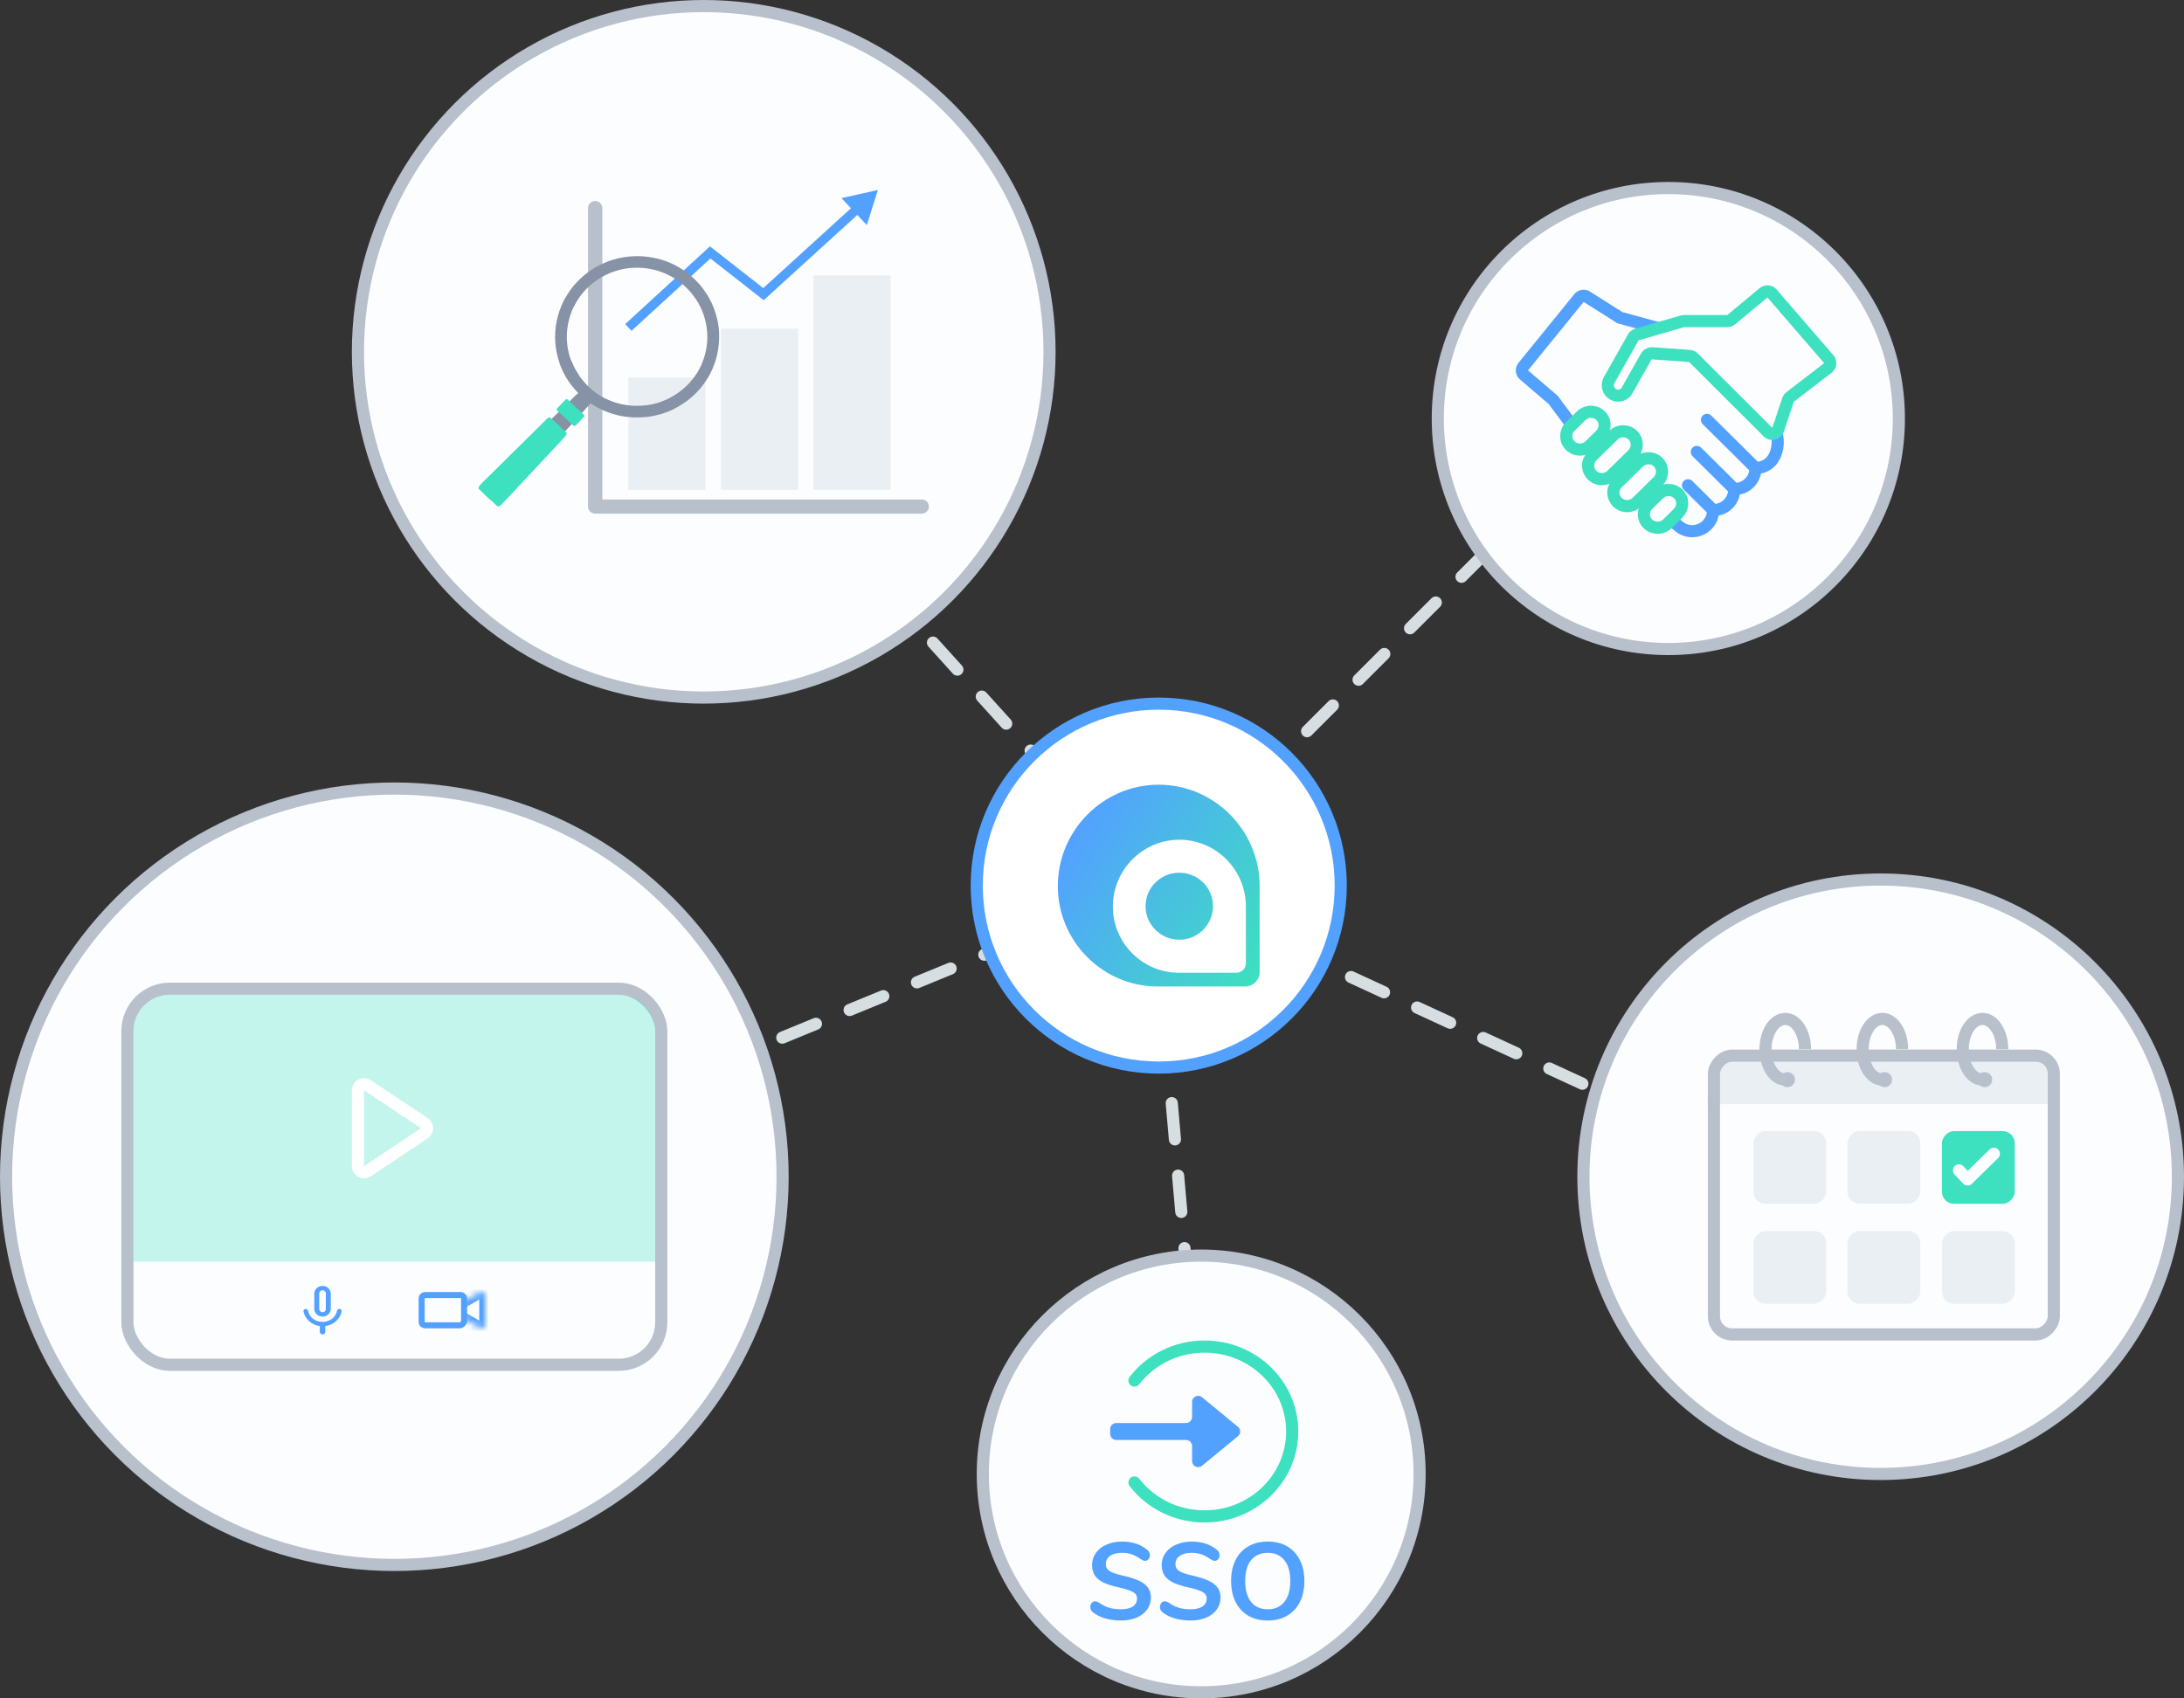 <svg width="360" height="280" viewBox="0 0 360 280" fill="none" xmlns="http://www.w3.org/2000/svg">
<rect x="0" y="0" width="360" height="280" fill="#333333" stroke="none"/>
<path d="M190 146L248 88M190 146L293 193.5M190 146L197.5 231.5M190 146L114.5 177M190 146L133.5 83.5" stroke="#D7DEE2" stroke-width="2" stroke-linecap="round" stroke-dasharray="6 6"/>
<circle cx="275" cy="69" r="38" fill="#FCFDFF" stroke="#B8C0CC" stroke-width="2"/>
<path d="M267.031 52.381L272.665 53.914L276.431 54.88L292.574 71.059C293.441 72.386 293.021 74.981 291.853 76.143C291.168 76.824 290.264 77.158 289.364 77.144C289.378 78.039 289.042 78.938 288.357 79.619C287.694 80.278 286.805 80.636 285.869 80.621C285.882 81.516 285.547 82.414 284.862 83.095C284.177 83.776 283.273 84.109 282.373 84.096C282.388 84.99 282.051 85.89 281.367 86.57C280.696 87.238 279.814 87.571 278.931 87.571C278.067 87.571 277.203 87.25 276.537 86.609L276.316 86.432C274.98 85.44 262.103 73.755 260.344 71.725L256.018 65.928L251.196 61.802C250.797 61.46 250.743 60.866 251.073 60.459L260.274 49.128C260.586 48.744 261.137 48.654 261.555 48.919L267.031 52.381Z" fill="#FCFDFF"/>
<path d="M282.373 84.096C282.388 84.99 282.051 85.89 281.367 86.57C280.696 87.238 279.814 87.571 278.931 87.571C278.067 87.571 277.203 87.25 276.537 86.609L276.316 86.432C274.98 85.44 262.103 73.755 260.344 71.725L256.018 65.928L251.196 61.802C250.797 61.46 250.743 60.866 251.073 60.459L260.274 49.128C260.586 48.744 261.137 48.654 261.555 48.919L267.031 52.381L272.665 53.914L276.431 54.88L292.574 71.059C293.441 72.386 293.021 74.981 291.853 76.143C291.168 76.824 290.264 77.158 289.364 77.144M282.373 84.096C283.273 84.109 284.177 83.776 284.862 83.095C285.547 82.414 285.882 81.516 285.869 80.621M282.373 84.096L278.245 80.004M285.869 80.621C286.805 80.636 287.694 80.278 288.357 79.619C289.042 78.938 289.378 78.039 289.364 77.144M285.869 80.621L279.696 74.504M289.364 77.144L281.367 69.218" stroke="#53A1FF" stroke-width="2" stroke-linecap="round"/>
<path d="M260.638 68.542L258.832 70.315C257.947 71.184 257.947 72.598 258.832 73.469C259.717 74.338 261.158 74.338 262.043 73.469L263.794 71.75C264.686 70.873 264.731 69.454 263.894 68.587C263.469 68.145 262.894 67.897 262.275 67.889C262.21 67.887 262.146 67.89 262.081 67.896H262.081C262.069 67.896 262.056 67.896 262.043 67.897C261.589 67.938 261.162 68.106 260.809 68.389C260.75 68.437 260.692 68.488 260.638 68.542Z" fill="#FCFDFF"/>
<path d="M261.775 76.764C261.775 77.36 262.012 77.92 262.44 78.341C262.869 78.762 263.439 78.994 264.045 78.993C264.653 78.993 265.223 78.76 265.651 78.34L269.097 74.958C269.465 74.596 269.705 74.12 269.774 73.614C269.903 72.667 269.406 71.725 268.523 71.311C267.666 70.911 266.612 71.091 265.941 71.75L262.44 75.187C262.012 75.609 261.775 76.168 261.775 76.764Z" fill="#FCFDFF"/>
<path d="M265.941 81.213C265.941 81.809 266.178 82.369 266.606 82.79C267.036 83.21 267.606 83.443 268.214 83.441C268.821 83.441 269.391 83.209 269.82 82.788L273.265 79.406C273.624 79.054 273.862 78.591 273.937 78.097C274.074 77.202 273.655 76.303 272.852 75.844C271.974 75.344 270.823 75.494 270.107 76.198L266.606 79.635C266.178 80.058 265.941 80.616 265.941 81.213Z" fill="#FCFDFF"/>
<path d="M271.628 83.204C270.743 84.073 270.743 85.487 271.628 86.356C272.513 87.226 273.954 87.227 274.839 86.358L276.581 84.647C277.426 83.817 277.518 82.519 276.837 81.645C276.792 81.586 276.742 81.529 276.69 81.476C276.265 81.034 275.689 80.786 275.071 80.778C275.018 80.778 274.967 80.78 274.915 80.783L274.911 80.784C274.885 80.785 274.86 80.785 274.833 80.788C274.769 80.794 274.704 80.802 274.641 80.814C274.632 80.814 274.623 80.815 274.614 80.817C274.246 80.886 273.902 81.043 273.608 81.277C273.607 81.277 273.605 81.278 273.604 81.28C273.546 81.326 273.488 81.377 273.434 81.431L271.628 83.204Z" fill="#FCFDFF"/>
<path d="M260.638 68.542L258.832 70.315C257.947 71.184 257.947 72.598 258.832 73.469C259.717 74.338 261.158 74.338 262.043 73.469L263.794 71.75C264.686 70.873 264.731 69.454 263.894 68.587C263.469 68.145 262.894 67.897 262.275 67.889C262.21 67.887 262.146 67.89 262.081 67.896H262.081C262.069 67.896 262.056 67.896 262.043 67.897C261.589 67.938 261.162 68.106 260.809 68.389C260.75 68.437 260.692 68.488 260.638 68.542Z" stroke="#3DE0BF" stroke-width="2"/>
<path d="M261.775 76.764C261.775 77.36 262.012 77.92 262.44 78.341C262.869 78.762 263.439 78.994 264.045 78.993C264.653 78.993 265.223 78.76 265.651 78.34L269.097 74.958C269.465 74.596 269.705 74.12 269.774 73.614C269.903 72.667 269.406 71.725 268.523 71.311C267.666 70.911 266.612 71.091 265.941 71.75L262.44 75.187C262.012 75.609 261.775 76.168 261.775 76.764Z" stroke="#3DE0BF" stroke-width="2"/>
<path d="M265.941 81.213C265.941 81.809 266.178 82.369 266.606 82.79C267.036 83.21 267.606 83.443 268.214 83.441C268.821 83.441 269.391 83.209 269.82 82.788L273.265 79.406C273.624 79.054 273.862 78.591 273.937 78.097C274.074 77.202 273.655 76.303 272.852 75.844C271.974 75.344 270.823 75.494 270.107 76.198L266.606 79.635C266.178 80.058 265.941 80.616 265.941 81.213Z" stroke="#3DE0BF" stroke-width="2"/>
<path d="M271.628 83.204C270.743 84.073 270.743 85.487 271.628 86.356C272.513 87.226 273.954 87.227 274.839 86.358L276.581 84.647C277.426 83.817 277.518 82.519 276.837 81.645C276.792 81.586 276.742 81.529 276.69 81.476C276.265 81.034 275.689 80.786 275.071 80.778C275.018 80.778 274.967 80.78 274.915 80.783L274.911 80.784C274.885 80.785 274.86 80.785 274.833 80.788C274.769 80.794 274.704 80.802 274.641 80.814C274.632 80.814 274.623 80.815 274.614 80.817C274.246 80.886 273.902 81.043 273.608 81.277C273.607 81.277 273.605 81.278 273.604 81.28C273.546 81.326 273.488 81.377 273.434 81.431L271.628 83.204Z" stroke="#3DE0BF" stroke-width="2"/>
<path d="M293.089 70.853C292.854 71.558 291.959 71.77 291.433 71.245L279.178 59.005C279.155 58.981 279.131 58.958 279.105 58.937C278.926 58.787 278.704 58.697 278.471 58.68L272.388 58.247C271.967 58.218 271.549 58.442 271.341 58.811L268.213 64.355C267.989 64.753 267.623 65.04 267.184 65.162C266.746 65.285 266.285 65.227 265.888 65.002C265.491 64.777 265.206 64.409 265.084 63.968C264.962 63.527 265.019 63.064 265.244 62.666L269.219 55.62C269.348 55.392 269.561 55.223 269.812 55.151L271.112 54.775C271.123 54.771 271.134 54.767 271.145 54.764L277.324 52.971C277.414 52.945 277.508 52.932 277.602 52.932H284.729C284.963 52.932 285.189 52.85 285.369 52.701L290.696 48.27C291.115 47.922 291.736 47.973 292.092 48.386L301.446 59.214C301.822 59.649 301.754 60.31 301.299 60.66L295.069 65.453C294.911 65.574 294.793 65.74 294.73 65.929L293.089 70.853Z" fill="#FCFDFF" stroke="#3DE0BF" stroke-width="2"/>
<circle cx="198" cy="243" r="36" fill="#FCFDFF" stroke="#B8C0CC" stroke-width="2"/>
<path d="M187 227.599C189.635 224.199 193.83 222 198.556 222C206.533 222 213 228.268 213 236C213 243.732 206.533 250 198.556 250C193.83 250 189.635 247.801 187 244.401" stroke="#3DE0BF" stroke-width="2" stroke-linecap="round"/>
<path d="M184.76 267.162C183.836 267.162 182.96 267.042 182.132 266.802C181.316 266.55 180.65 266.214 180.134 265.794C179.858 265.59 179.72 265.302 179.72 264.93C179.72 264.678 179.792 264.462 179.936 264.282C180.092 264.09 180.272 263.994 180.476 263.994C180.692 263.994 180.938 264.078 181.214 264.246C181.73 264.618 182.27 264.888 182.834 265.056C183.398 265.224 184.022 265.308 184.706 265.308C185.582 265.308 186.254 265.158 186.722 264.858C187.19 264.546 187.424 264.096 187.424 263.508C187.424 263.052 187.202 262.704 186.758 262.464C186.326 262.212 185.6 261.972 184.58 261.744C183.524 261.516 182.666 261.252 182.006 260.952C181.346 260.652 180.848 260.268 180.512 259.8C180.176 259.332 180.008 258.738 180.008 258.018C180.008 257.274 180.218 256.608 180.638 256.02C181.058 255.432 181.64 254.976 182.384 254.652C183.14 254.316 183.986 254.148 184.922 254.148C186.638 254.148 188.036 254.604 189.116 255.516C189.272 255.648 189.38 255.78 189.44 255.912C189.512 256.032 189.548 256.188 189.548 256.38C189.548 256.632 189.47 256.854 189.314 257.046C189.17 257.226 188.996 257.316 188.792 257.316C188.672 257.316 188.558 257.298 188.45 257.262C188.354 257.226 188.222 257.16 188.054 257.064C187.562 256.704 187.082 256.44 186.614 256.272C186.158 256.092 185.594 256.002 184.922 256.002C184.106 256.002 183.458 256.17 182.978 256.506C182.51 256.83 182.276 257.286 182.276 257.874C182.276 258.366 182.486 258.744 182.906 259.008C183.326 259.272 184.04 259.518 185.048 259.746C186.116 259.986 186.98 260.256 187.64 260.556C188.312 260.844 188.822 261.216 189.17 261.672C189.53 262.128 189.71 262.698 189.71 263.382C189.71 264.126 189.5 264.786 189.08 265.362C188.672 265.926 188.09 266.37 187.334 266.694C186.59 267.006 185.732 267.162 184.76 267.162ZM196.239 267.162C195.315 267.162 194.439 267.042 193.611 266.802C192.795 266.55 192.129 266.214 191.613 265.794C191.337 265.59 191.199 265.302 191.199 264.93C191.199 264.678 191.271 264.462 191.415 264.282C191.571 264.09 191.751 263.994 191.955 263.994C192.171 263.994 192.417 264.078 192.693 264.246C193.209 264.618 193.749 264.888 194.313 265.056C194.877 265.224 195.501 265.308 196.185 265.308C197.061 265.308 197.733 265.158 198.201 264.858C198.669 264.546 198.903 264.096 198.903 263.508C198.903 263.052 198.681 262.704 198.237 262.464C197.805 262.212 197.079 261.972 196.059 261.744C195.003 261.516 194.145 261.252 193.485 260.952C192.825 260.652 192.327 260.268 191.991 259.8C191.655 259.332 191.487 258.738 191.487 258.018C191.487 257.274 191.697 256.608 192.117 256.02C192.537 255.432 193.119 254.976 193.863 254.652C194.619 254.316 195.465 254.148 196.401 254.148C198.117 254.148 199.515 254.604 200.595 255.516C200.751 255.648 200.859 255.78 200.919 255.912C200.991 256.032 201.027 256.188 201.027 256.38C201.027 256.632 200.949 256.854 200.793 257.046C200.649 257.226 200.475 257.316 200.271 257.316C200.151 257.316 200.037 257.298 199.929 257.262C199.833 257.226 199.701 257.16 199.533 257.064C199.041 256.704 198.561 256.44 198.093 256.272C197.637 256.092 197.073 256.002 196.401 256.002C195.585 256.002 194.937 256.17 194.457 256.506C193.989 256.83 193.755 257.286 193.755 257.874C193.755 258.366 193.965 258.744 194.385 259.008C194.805 259.272 195.519 259.518 196.527 259.746C197.595 259.986 198.459 260.256 199.119 260.556C199.791 260.844 200.301 261.216 200.649 261.672C201.009 262.128 201.189 262.698 201.189 263.382C201.189 264.126 200.979 264.786 200.559 265.362C200.151 265.926 199.569 266.37 198.813 266.694C198.069 267.006 197.211 267.162 196.239 267.162ZM208.977 267.162C207.741 267.162 206.667 266.898 205.755 266.37C204.855 265.842 204.159 265.086 203.667 264.102C203.175 263.118 202.929 261.966 202.929 260.646C202.929 259.326 203.169 258.18 203.649 257.208C204.141 256.224 204.843 255.468 205.755 254.94C206.667 254.412 207.741 254.148 208.977 254.148C210.213 254.148 211.281 254.412 212.181 254.94C213.093 255.468 213.789 256.224 214.269 257.208C214.761 258.18 215.007 259.326 215.007 260.646C215.007 261.966 214.761 263.118 214.269 264.102C213.777 265.086 213.075 265.842 212.163 266.37C211.263 266.898 210.201 267.162 208.977 267.162ZM208.977 265.308C210.141 265.308 211.047 264.906 211.695 264.102C212.355 263.298 212.685 262.146 212.685 260.646C212.685 259.146 212.355 258 211.695 257.208C211.047 256.404 210.141 256.002 208.977 256.002C207.801 256.002 206.883 256.404 206.223 257.208C205.575 258 205.251 259.146 205.251 260.646C205.251 262.146 205.575 263.298 206.223 264.102C206.883 264.906 207.801 265.308 208.977 265.308Z" fill="#53A1FF"/>
<path d="M196.499 233.6C196.499 234.152 196.051 234.6 195.499 234.6H184C183.448 234.6 183 235.048 183 235.6V236.4C183 236.952 183.448 237.4 184 237.4H195.499C196.051 237.4 196.499 237.848 196.499 238.4V240.881C196.499 241.726 197.482 242.19 198.134 241.653L204.062 236.772C204.548 236.372 204.548 235.628 204.062 235.228L198.134 230.347C197.482 229.81 196.499 230.274 196.499 231.119V233.6Z" fill="#53A1FF"/>
<circle cx="191" cy="146" r="30" fill="white" stroke="#53A1FF" stroke-width="2"/>
<path d="M191 129.366C181.856 129.366 174.366 136.895 174.366 146.086C174.366 155.179 181.759 162.634 190.83 162.634H205.251C206.564 162.634 207.634 161.559 207.634 160.239V146.061C207.634 136.895 200.144 129.366 191 129.366Z" fill="url(#paint0_linear)"/>
<path d="M194.414 138.439C188.373 138.439 183.439 143.395 183.439 149.463C183.439 155.458 188.325 160.366 194.294 160.366H203.801C204.668 160.366 205.366 159.665 205.366 158.794V149.439C205.366 143.395 200.432 138.439 194.414 138.439ZM194.39 154.926C191.31 154.926 188.83 152.436 188.83 149.39C188.83 146.344 191.31 143.878 194.39 143.878C197.471 143.878 199.95 146.344 199.95 149.39C199.95 152.436 197.447 154.926 194.39 154.926Z" fill="white"/>
<circle cx="310" cy="194" r="49" fill="#FCFDFF" stroke="#B8C0CC" stroke-width="2"/>
<path d="M339.482 182.032C339.482 177.066 335.456 173.04 330.49 173.04H290.452C285.486 173.04 281.459 177.066 281.459 182.032H339.482Z" fill="#EAEFF4"/>
<rect width="12.005" height="11.99" rx="2" transform="matrix(-1 0 0 1 332.116 202.954)" fill="#EAEFF4"/>
<rect width="12.005" height="11.99" rx="2" transform="matrix(-1 0 0 1 316.531 186.443)" fill="#EAEFF4"/>
<rect width="12.005" height="11.99" rx="2" transform="matrix(-1 0 0 1 301.025 186.468)" fill="#EAEFF4"/>
<rect width="12.004" height="11.99" rx="2" transform="matrix(1 0 -0 -1 320.095 198.463)" fill="#3DE0BF"/>
<rect width="12.005" height="11.99" rx="2" transform="matrix(-1 0 0 1 316.531 202.954)" fill="#EAEFF4"/>
<rect width="12.005" height="11.99" rx="2" transform="matrix(-1 0 0 1 301.025 202.954)" fill="#EAEFF4"/>
<path d="M322.905 192.953L324.335 194.452L328.656 190.206" stroke="#FCFDFF" stroke-width="2" stroke-linecap="round" stroke-linejoin="round"/>
<path d="M297.524 172.979C297.524 170.22 296.068 167.983 294.273 167.983C292.477 167.983 291.021 170.22 291.021 172.979C291.021 175.738 292.477 177.975 294.273 177.975" stroke="#B8C0CC" stroke-width="2"/>
<path d="M313.53 172.979C313.53 170.22 312.075 167.983 310.279 167.983C308.483 167.983 307.028 170.22 307.028 172.979C307.028 175.738 308.483 177.975 310.279 177.975" stroke="#B8C0CC" stroke-width="2"/>
<path d="M330.037 172.979C330.037 170.22 328.581 167.983 326.785 167.983C324.99 167.983 323.534 170.22 323.534 172.979C323.534 175.738 324.99 177.975 326.785 177.975" stroke="#B8C0CC" stroke-width="2"/>
<ellipse cx="310.646" cy="177.993" rx="1.24" ry="1.238" fill="#B8C0CC"/>
<ellipse cx="327.143" cy="177.993" rx="1.24" ry="1.238" fill="#B8C0CC"/>
<ellipse cx="294.64" cy="177.993" rx="1.24" ry="1.238" fill="#B8C0CC"/>
<rect x="-1" y="1" width="56.023" height="45.96" rx="3" transform="matrix(-1 0 0 1 337.54 173.04)" stroke="#B8C0CC" stroke-width="2"/>
<circle cx="116" cy="58" r="57" fill="#FCFDFF" stroke="#B8C0CC" stroke-width="2"/>
<path d="M116.306 62.245H103.571V80.762H116.306V62.245Z" fill="#EAEFF4"/>
<path d="M131.565 54.191H118.83V80.762H131.565V54.191Z" fill="#EAEFF4"/>
<path d="M146.811 45.393H134.076V80.761H146.811V45.393Z" fill="#EAEFF4"/>
<path d="M151.936 84.68H98.108C97.457 84.68 96.924 84.155 96.924 83.515V34.304C96.924 33.663 97.457 33.138 98.108 33.138C98.758 33.138 99.291 33.663 99.291 34.304V82.35H151.936C152.587 82.35 153.12 82.874 153.12 83.515C153.12 84.155 152.587 84.68 151.936 84.68Z" fill="#B8C0CC"/>
<path d="M104.105 54.536L103.051 53.435L117.022 40.617L125.815 47.493L140.931 33.727L141.972 34.842L125.881 49.491L117.1 42.614L104.105 54.536Z" fill="#53A1FF"/>
<path d="M142.882 37.108L144.704 31.32L138.707 32.664L142.882 37.108Z" fill="#53A1FF"/>
<path d="M90.706 69.582L90.992 69.851L92.176 70.966L92.618 71.388C92.709 71.465 92.878 71.427 93.008 71.286L93.139 71.132L93.425 70.812L94.01 70.172L94.166 70.005L94.231 69.941L95.896 68.097L96.039 67.943L97.34 66.509L97.548 66.279C97.639 66.176 97.653 66.035 97.587 65.959L97.262 65.651L96.079 64.537L95.948 64.409C95.87 64.345 95.727 64.358 95.623 64.46L95.285 64.793L94.674 65.382L93.854 66.189L92.592 67.431L92.085 67.931L91.851 68.161L91.239 68.75L90.927 69.058L90.784 69.198C90.654 69.326 90.615 69.506 90.706 69.582Z" fill="#8692A5"/>
<path d="M78.933 80.621L79.766 81.389L80.95 82.503L81.964 83.451C82.094 83.579 82.459 83.412 82.758 83.092L92.397 72.784L93.152 71.951C93.373 71.708 93.464 71.414 93.347 71.311V71.298L93.165 71.119L92.566 70.568L92.54 70.543L91.369 69.454L91.343 69.429L90.94 69.057L90.758 68.878L90.745 68.865C90.628 68.75 90.342 68.853 90.108 69.083C90.108 69.083 90.108 69.083 90.108 69.096L79.259 79.814C78.947 80.134 78.79 80.493 78.933 80.621Z" fill="#3DE0BF"/>
<path d="M91.812 67.649L92.098 67.918L92.488 68.276L93.685 69.39L93.893 69.582L94.257 69.915L94.543 70.184C94.635 70.274 94.817 70.236 94.934 70.108L96.195 68.788C96.326 68.66 96.352 68.481 96.248 68.392L95.909 68.071L95.402 67.598L94.218 66.484L93.893 66.176L93.555 65.856C93.464 65.766 93.282 65.805 93.165 65.933L92.345 66.791L91.89 67.265C91.747 67.38 91.721 67.559 91.812 67.649Z" fill="#3DE0BF"/>
<g style="mix-blend-mode:screen">
<path d="M79.753 81.389L80.95 82.503L92.527 70.543L91.37 69.454L91.343 69.429L79.753 81.389Z" fill="#3DE0BF"/>
</g>
<path d="M93.88 58.672C93.841 58.557 93.815 58.429 93.776 58.301C93.724 58.109 93.685 57.917 93.646 57.712C93.62 57.584 93.594 57.443 93.568 57.302C93.568 57.276 93.555 57.238 93.555 57.212C93.555 57.2 93.555 57.187 93.555 57.174C93.438 56.431 93.399 55.676 93.451 54.907C93.451 54.779 93.464 54.651 93.477 54.523C93.49 54.395 93.503 54.267 93.516 54.152C93.581 53.627 93.672 53.127 93.815 52.628C93.867 52.462 93.906 52.295 93.958 52.116C94.023 51.937 94.075 51.757 94.14 51.578C94.244 51.283 94.361 51.002 94.504 50.733C94.531 50.682 94.543 50.643 94.57 50.605C94.609 50.515 94.661 50.425 94.7 50.349C94.726 50.31 94.752 50.259 94.765 50.221C94.947 49.862 95.155 49.529 95.389 49.196C95.415 49.158 95.441 49.132 95.454 49.094C95.493 49.042 95.532 48.991 95.558 48.94C95.597 48.902 95.623 48.85 95.649 48.812C95.675 48.774 95.714 48.722 95.753 48.684C96.196 48.095 96.703 47.557 97.249 47.071C98.056 46.353 98.966 45.752 99.942 45.278C101.763 44.407 103.831 43.997 105.991 44.176C106.589 44.228 107.188 44.317 107.76 44.458C110.648 45.15 113.067 46.904 114.641 49.222C114.654 49.247 114.68 49.273 114.693 49.299C114.745 49.388 114.797 49.465 114.863 49.555C114.954 49.696 115.032 49.837 115.123 49.99C115.149 50.029 115.162 50.067 115.188 50.105C115.266 50.246 115.344 50.387 115.409 50.528C115.435 50.566 115.448 50.605 115.461 50.643C115.552 50.835 115.643 51.027 115.721 51.219C115.786 51.386 115.851 51.552 115.916 51.719C116.007 51.949 116.072 52.193 116.15 52.436C116.424 53.396 116.58 54.395 116.593 55.432C116.593 55.445 116.593 55.458 116.593 55.471C116.593 55.484 116.593 55.496 116.593 55.496C116.593 55.599 116.593 55.714 116.593 55.817C116.593 55.919 116.593 56.034 116.58 56.137C116.58 56.175 116.58 56.214 116.567 56.252C116.567 56.29 116.567 56.329 116.567 56.354C116.567 56.406 116.554 56.457 116.554 56.521C116.554 56.559 116.541 56.598 116.541 56.636C116.502 56.995 116.463 57.353 116.384 57.699C116.345 57.917 116.293 58.147 116.228 58.365C116.228 58.378 116.215 58.403 116.215 58.416C116.085 58.916 115.916 59.415 115.721 59.876C115.708 59.914 115.682 59.953 115.669 59.991C115.669 59.991 115.669 59.991 115.669 60.004C115.669 60.017 115.669 60.017 115.669 60.017C115.63 60.106 115.591 60.196 115.552 60.286C115.526 60.337 115.513 60.388 115.487 60.426C115.474 60.452 115.461 60.465 115.448 60.49C115.357 60.683 115.253 60.875 115.149 61.067C115.032 61.285 114.902 61.489 114.758 61.694C114.654 61.848 114.55 62.002 114.433 62.155C114.342 62.27 114.264 62.386 114.173 62.501C114.147 62.527 114.134 62.552 114.108 62.578C114.108 62.578 114.108 62.591 114.095 62.591C113.913 62.808 113.731 63.026 113.549 63.231C113.51 63.269 113.471 63.308 113.432 63.346C113.406 63.372 113.393 63.397 113.367 63.41C113.302 63.474 113.223 63.551 113.158 63.615C112.833 63.935 112.482 64.23 112.118 64.511C111.975 64.627 111.832 64.729 111.675 64.832C111.662 64.844 111.649 64.857 111.623 64.87C111.597 64.896 111.558 64.908 111.532 64.934C111.506 64.947 111.467 64.972 111.441 64.985C111.181 65.152 110.921 65.305 110.661 65.459C110.648 65.459 110.648 65.472 110.635 65.472C110.583 65.497 110.544 65.523 110.492 65.549C110.336 65.638 110.167 65.715 109.997 65.805C109.945 65.83 109.906 65.843 109.854 65.869C109.802 65.894 109.763 65.907 109.711 65.933C109.451 66.048 109.178 66.15 108.905 66.253C108.827 66.291 108.749 66.317 108.658 66.343H108.645C108.566 66.368 108.501 66.394 108.423 66.419C108.332 66.445 108.254 66.471 108.163 66.484C108.137 66.496 108.098 66.496 108.072 66.509C108.033 66.522 107.981 66.535 107.929 66.547C107.864 66.56 107.812 66.573 107.747 66.599C107.695 66.612 107.643 66.624 107.604 66.624C107.266 66.701 106.927 66.765 106.576 66.804C106.563 66.804 106.55 66.804 106.537 66.804H106.524C106.42 66.816 106.316 66.829 106.212 66.842C106.147 66.842 106.095 66.855 106.03 66.855C105.978 66.855 105.939 66.868 105.887 66.868C105.757 66.88 105.614 66.88 105.47 66.893C105.314 66.893 105.171 66.906 105.015 66.906C104.963 66.906 104.924 66.906 104.872 66.906C104.755 66.906 104.625 66.906 104.508 66.893C104.365 66.893 104.235 66.88 104.105 66.868C104.066 66.868 104.04 66.868 104.001 66.868H103.988C103.766 66.842 103.545 66.816 103.337 66.791C103.012 66.74 102.7 66.688 102.401 66.624C102.244 66.586 102.088 66.547 101.932 66.509C101.919 66.509 101.906 66.496 101.893 66.496C101.659 66.432 101.425 66.368 101.204 66.291C101.178 66.279 101.139 66.266 101.113 66.253C101.1 66.253 101.1 66.253 101.087 66.253C101.048 66.24 100.996 66.215 100.957 66.202C100.918 66.189 100.879 66.176 100.827 66.15C100.592 66.061 100.358 65.958 100.124 65.856C100.098 65.843 100.072 65.83 100.046 65.818C99.994 65.792 99.942 65.766 99.89 65.754C99.851 65.728 99.812 65.715 99.773 65.702C99.552 65.587 99.344 65.485 99.135 65.357C99.057 65.318 98.992 65.267 98.927 65.228C98.888 65.203 98.862 65.19 98.823 65.165C98.628 65.037 98.433 64.908 98.238 64.767C98.199 64.742 98.147 64.704 98.108 64.678C98.082 64.665 98.056 64.639 98.043 64.627C98.017 64.601 97.978 64.576 97.952 64.55C97.822 64.447 97.692 64.345 97.561 64.243C97.522 64.204 97.47 64.166 97.431 64.127C97.405 64.115 97.392 64.089 97.366 64.076C97.327 64.038 97.288 63.999 97.249 63.974C97.236 63.961 97.21 63.935 97.197 63.922C97.184 63.91 97.171 63.91 97.171 63.897C97.002 63.743 96.846 63.589 96.69 63.423C96.638 63.372 96.586 63.308 96.534 63.257C96.508 63.231 96.482 63.205 96.456 63.167C96.3 63 96.156 62.834 96.013 62.655C95.961 62.591 95.922 62.539 95.87 62.475C95.844 62.45 95.818 62.411 95.805 62.386C95.662 62.206 95.532 62.027 95.415 61.835C95.389 61.797 95.363 61.745 95.337 61.707C95.324 61.681 95.311 61.656 95.298 61.643V61.63C95.285 61.605 95.259 61.566 95.246 61.541C95.207 61.489 95.181 61.438 95.142 61.387C95.09 61.31 95.051 61.233 95.012 61.169C94.947 61.067 94.895 60.964 94.83 60.862C94.778 60.785 94.739 60.695 94.7 60.619C94.661 60.555 94.635 60.478 94.596 60.401C94.492 60.183 94.4 59.978 94.309 59.748C94.101 59.377 93.984 59.031 93.88 58.672ZM94.062 63.346C94.439 63.846 94.856 64.332 95.298 64.78C95.389 64.87 95.48 64.972 95.571 65.062C95.961 65.433 96.378 65.792 96.82 66.112C96.989 66.24 97.171 66.368 97.353 66.496C97.457 66.56 97.561 66.637 97.678 66.701C98.056 66.945 98.446 67.162 98.849 67.367C99.213 67.546 99.591 67.726 99.981 67.879C100.566 68.11 101.178 68.302 101.815 68.456C101.88 68.468 101.958 68.494 102.023 68.507C102.127 68.532 102.231 68.558 102.335 68.571C102.596 68.622 102.869 68.66 103.129 68.699C103.129 68.699 103.142 68.699 103.155 68.699C103.311 68.724 103.467 68.737 103.636 68.75C103.701 68.75 103.779 68.763 103.844 68.763C103.883 68.763 103.923 68.763 103.962 68.776C104.183 68.788 104.391 68.801 104.612 68.814C104.677 68.814 104.742 68.814 104.807 68.814C104.859 68.814 104.924 68.814 104.976 68.814C105.002 68.814 105.028 68.814 105.054 68.814C105.288 68.814 105.51 68.814 105.744 68.801C105.757 68.801 105.783 68.801 105.796 68.801C105.9 68.801 105.991 68.788 106.095 68.776C106.121 68.776 106.147 68.776 106.173 68.776C106.225 68.776 106.277 68.763 106.329 68.763C106.667 68.737 107.005 68.686 107.331 68.635C107.344 68.635 107.37 68.622 107.383 68.622C107.487 68.609 107.591 68.584 107.682 68.571C107.734 68.558 107.786 68.545 107.825 68.532C107.877 68.519 107.916 68.519 107.968 68.507C107.968 68.507 107.968 68.507 107.981 68.507C108.319 68.43 108.645 68.34 108.983 68.251C109.035 68.238 109.074 68.225 109.126 68.212C109.23 68.187 109.334 68.148 109.438 68.11C109.49 68.084 109.542 68.071 109.581 68.058C109.711 68.007 109.854 67.969 109.984 67.905C110.049 67.879 110.101 67.854 110.167 67.841C110.284 67.79 110.401 67.738 110.505 67.7C110.765 67.585 111.025 67.469 111.272 67.329C111.441 67.239 111.597 67.162 111.754 67.06C112.157 66.829 112.547 66.586 112.924 66.317C112.95 66.291 112.976 66.279 113.015 66.253C113.132 66.163 113.249 66.087 113.367 65.997C113.731 65.715 114.082 65.421 114.407 65.113C114.511 65.024 114.602 64.921 114.693 64.832C114.732 64.793 114.758 64.767 114.797 64.729C115.123 64.396 115.422 64.05 115.708 63.692C115.825 63.538 115.929 63.397 116.046 63.244C116.319 62.859 116.58 62.45 116.827 62.04C116.918 61.873 117.022 61.694 117.1 61.528C117.334 61.08 117.542 60.619 117.711 60.132C117.789 59.94 117.854 59.735 117.919 59.53C117.972 59.338 118.037 59.146 118.089 58.954C118.141 58.775 118.18 58.608 118.219 58.429C118.349 57.853 118.44 57.264 118.492 56.662C118.57 55.778 118.557 54.907 118.466 54.062C118.44 53.832 118.414 53.614 118.375 53.396C118.323 53.102 118.271 52.794 118.193 52.513C118.193 52.487 118.18 52.474 118.18 52.462C117.972 51.578 117.659 50.707 117.282 49.901C116.619 48.505 115.708 47.237 114.615 46.148C113.783 45.329 112.846 44.612 111.832 44.023C110.167 43.062 108.254 42.448 106.199 42.281C104.664 42.153 103.168 42.281 101.75 42.627C100.735 42.87 99.76 43.242 98.849 43.703C97.028 44.625 95.441 45.944 94.205 47.557C93.776 48.121 93.399 48.722 93.047 49.35C92.904 49.606 92.774 49.875 92.657 50.144C92.618 50.233 92.579 50.336 92.54 50.425C92.124 51.411 91.825 52.462 91.656 53.563C91.617 53.832 91.578 54.114 91.552 54.395C91.539 54.523 91.526 54.651 91.526 54.779C91.513 54.895 91.513 55.01 91.513 55.125C91.513 55.279 91.499 55.42 91.499 55.573C91.499 55.893 91.513 56.226 91.539 56.547C91.578 57.033 91.643 57.507 91.734 57.981C91.812 58.378 91.903 58.775 92.02 59.172C92.423 60.67 93.139 62.091 94.062 63.346Z" fill="#8692A5"/>
<circle cx="65" cy="194" r="64" fill="#FCFDFF" stroke="#B8C0CC" stroke-width="2"/>
<rect x="21" y="163" width="88" height="62" rx="7" fill="#FCFDFF" stroke="#B8C0CC" stroke-width="2"/>
<path opacity="0.3" d="M22 170C22 166.686 24.686 164 28 164H102C105.314 164 108 166.686 108 170V208H22V170Z" fill="#3DE0BF"/>
<path d="M59 179.737C59 178.938 59.89 178.462 60.555 178.905L69.949 185.168C70.543 185.564 70.543 186.436 69.949 186.832L60.555 193.095C59.89 193.538 59 193.062 59 192.263V179.737Z" stroke="white" stroke-width="2"/>
<mask id="path-46-inside-1" fill="white">
<path d="M76 214.798L79 213.084C79.375 212.87 80 213.084 80 213.513V218.441C80 218.869 79.375 219.191 79 218.869L76 217.155"/>
</mask>
<path d="M76 214.798L79 213.084C79.375 212.87 80 213.084 80 213.513V218.441C80 218.869 79.375 219.191 79 218.869L76 217.155" fill="#FCFDFF"/>
<path d="M76.5 217.155V214.798H75.5V217.155H76.5ZM79 213.084L78.504 212.216V212.216L79 213.084ZM79 218.869L79.651 218.11C79.603 218.069 79.551 218.033 79.496 218.001L79 218.869ZM76.496 215.667L79.496 213.952L78.504 212.216L75.504 213.93L76.496 215.667ZM79.496 213.952C79.425 213.993 79.369 213.999 79.344 214C79.32 214.001 79.297 213.997 79.273 213.987C79.25 213.978 79.192 213.95 79.13 213.877C79.06 213.794 79 213.665 79 213.513H81C81 212.739 80.433 212.295 80.008 212.127C79.582 211.959 79.006 211.929 78.504 212.216L79.496 213.952ZM79 213.513V218.441H81V213.513H79ZM79 218.441C79 218.298 79.053 218.191 79.098 218.131C79.141 218.074 79.186 218.045 79.222 218.028C79.278 218.002 79.469 217.955 79.651 218.11L78.349 219.629C78.906 220.106 79.597 220.058 80.06 219.844C80.499 219.642 81 219.16 81 218.441H79ZM79.496 218.001L76.496 216.287L75.504 218.024L78.504 219.738L79.496 218.001Z" fill="#53A1FF" mask="url(#path-46-inside-1)"/>
<path d="M75.716 218.5H70.185C69.73 218.5 69.5 218.231 69.5 217.909V214.091C69.5 213.769 69.73 213.5 70.185 213.5H75.815C76.27 213.5 76.5 213.769 76.5 214.091V217.858C76.421 218.194 76.11 218.5 75.716 218.5Z" fill="#FCFDFF" stroke="#53A1FF" stroke-miterlimit="10"/>
<path d="M53.167 217.053C53.918 217.053 54.519 216.488 54.519 215.789L54.524 213.263C54.524 212.564 53.918 212 53.167 212C52.416 212 51.809 212.564 51.809 213.263V215.789C51.809 216.488 52.416 217.053 53.167 217.053ZM52.624 213.221C52.624 212.943 52.868 212.716 53.167 212.716C53.465 212.716 53.709 212.943 53.709 213.221L53.705 215.832C53.705 216.109 53.465 216.337 53.167 216.337C52.868 216.337 52.624 216.109 52.624 215.832V213.221ZM55.949 215.789C55.736 215.789 55.568 215.963 55.528 216.172C55.323 217.228 54.285 217.937 53.167 217.937C52.048 217.937 51.01 217.228 50.805 216.172C50.765 215.963 50.597 215.789 50.385 215.789C50.172 215.789 49.997 215.963 50.029 216.173C50.225 217.432 51.365 218.431 52.714 218.619V219.548C52.714 219.797 52.917 220 53.167 220C53.416 220 53.619 219.797 53.619 219.548V218.619C54.969 218.435 56.109 217.436 56.304 216.173C56.336 215.963 56.161 215.789 55.949 215.789Z" fill="#53A1FF"/>
<defs>
<linearGradient id="paint0_linear" x1="176.928" y1="137.199" x2="209.699" y2="157.572" gradientUnits="userSpaceOnUse">
<stop stop-color="#53A1FF"/>
<stop offset="1" stop-color="#3DE0BF"/>
</linearGradient>
</defs>
</svg>
